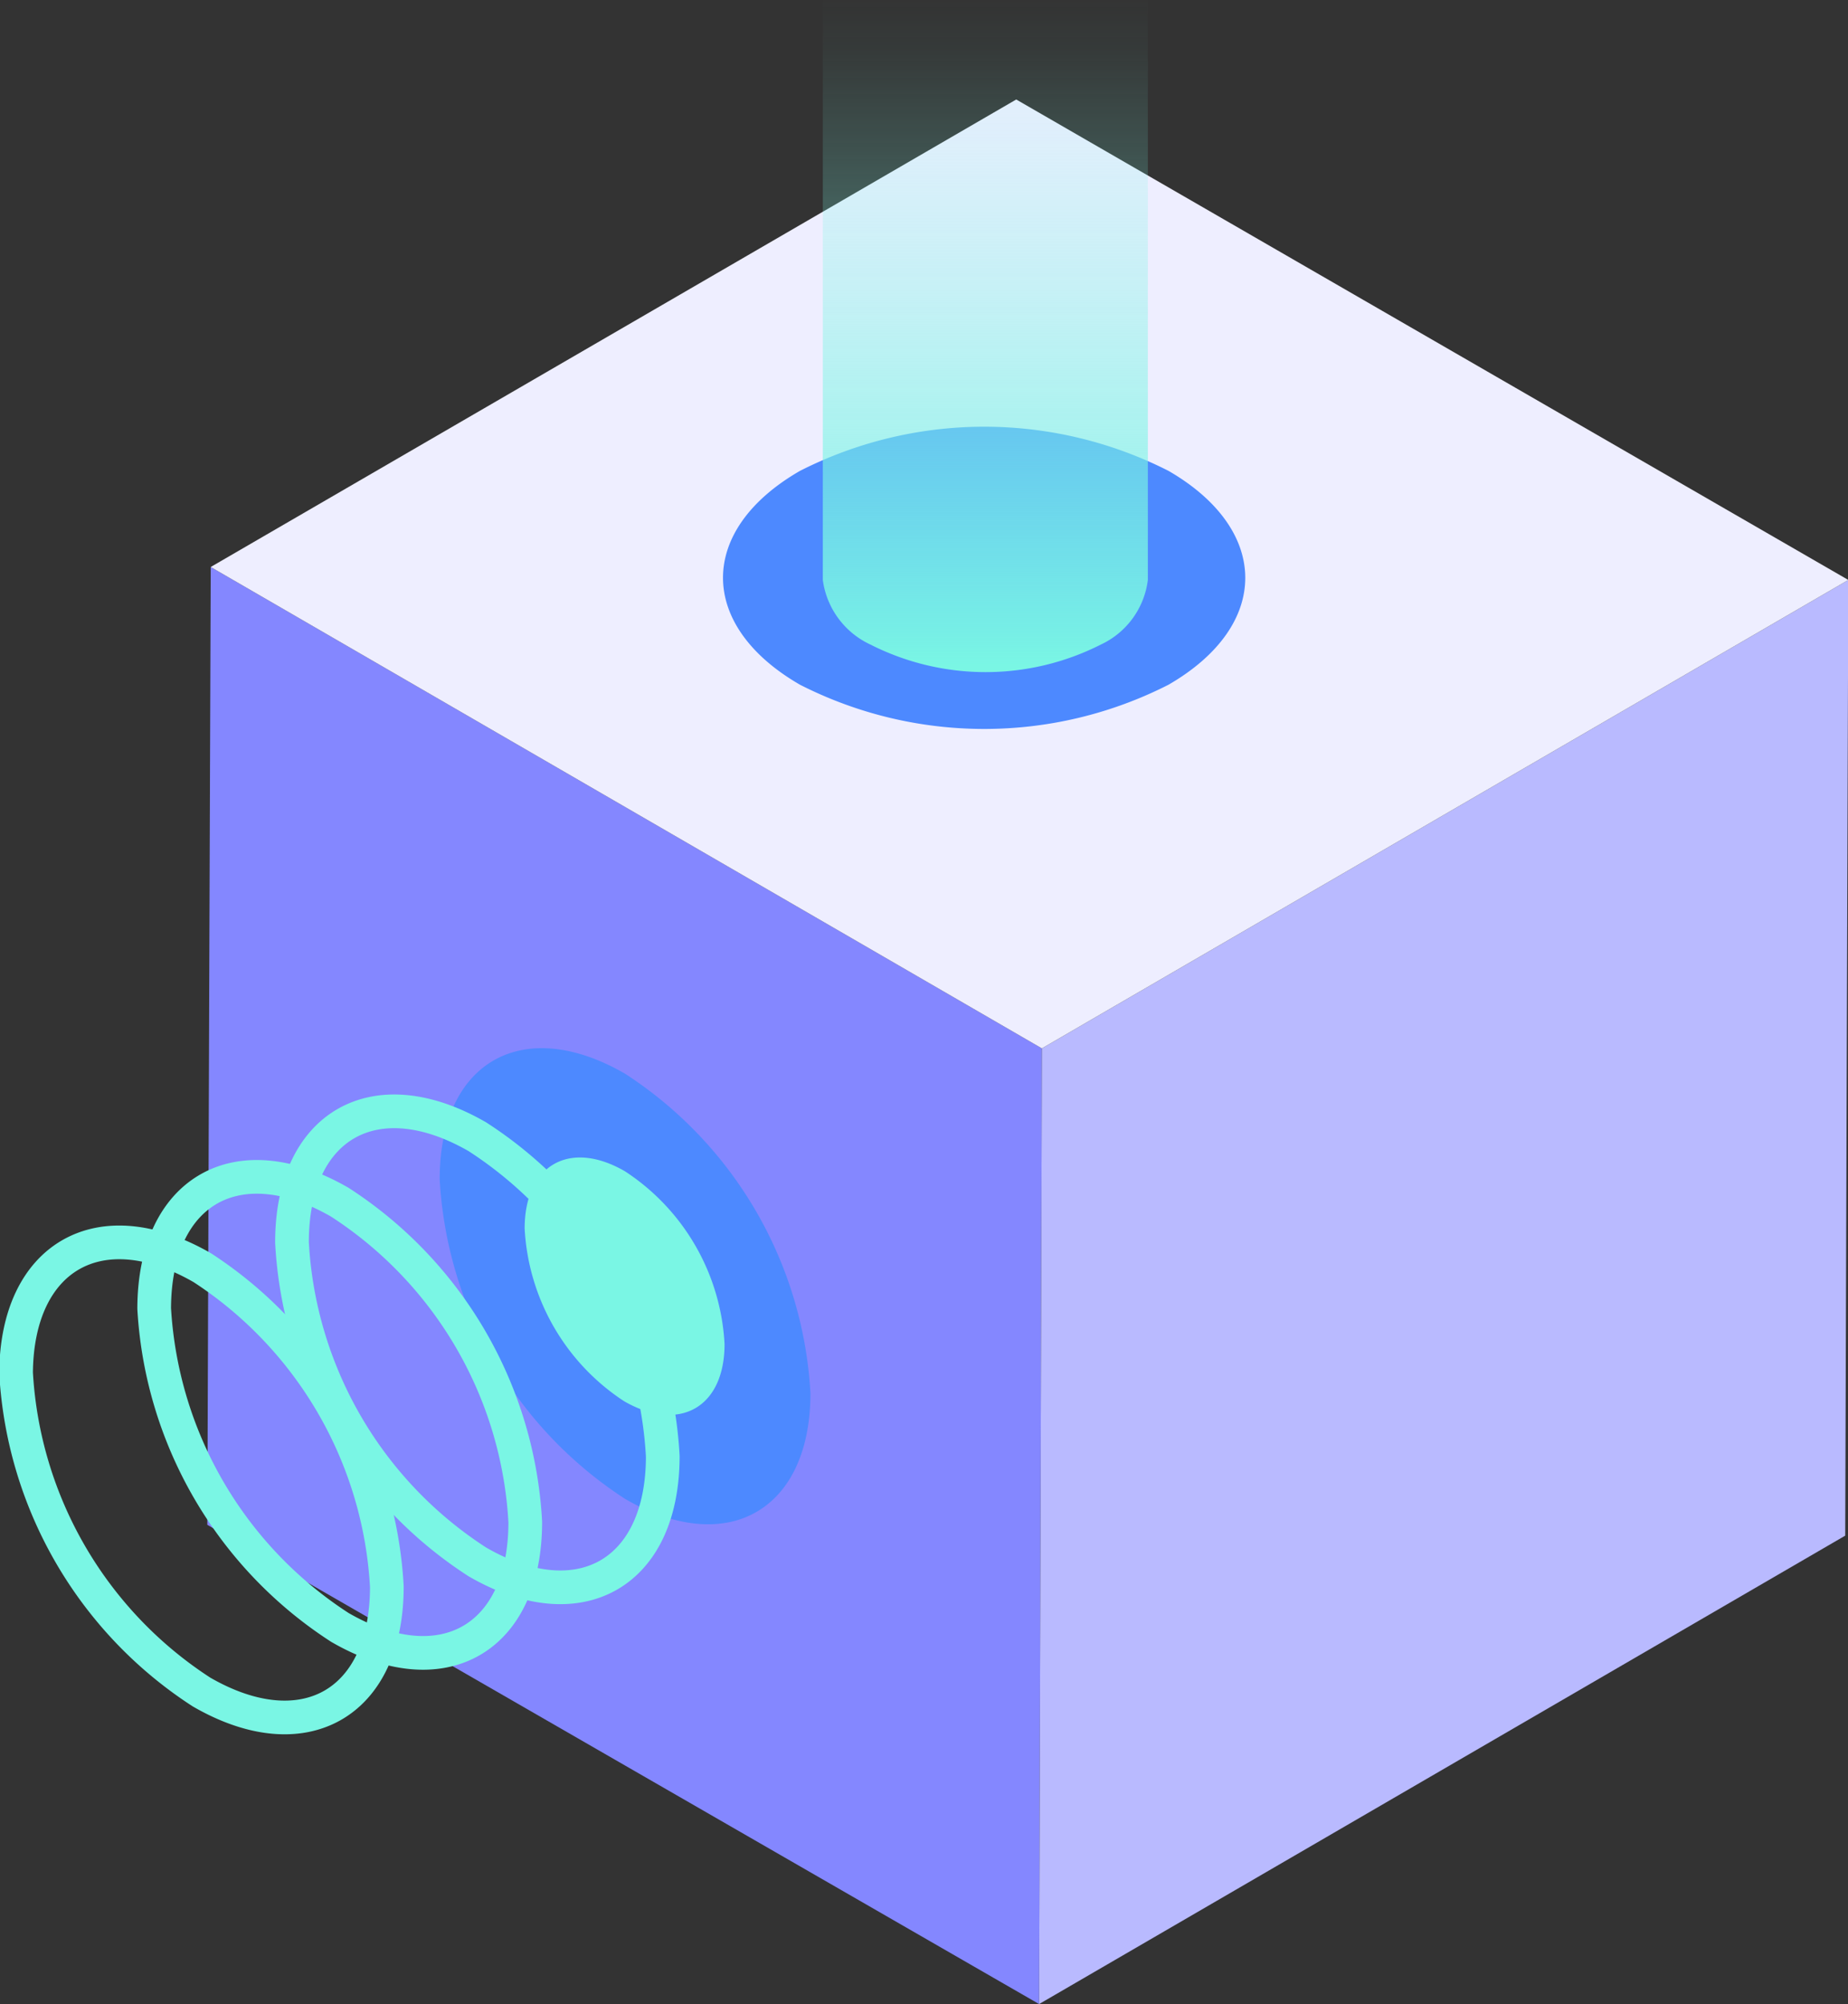 <svg id="Layer_1" data-name="Layer 1" xmlns="http://www.w3.org/2000/svg" xmlns:xlink="http://www.w3.org/1999/xlink" viewBox="0 0 59.81 64.86"><rect x="0" y="0" width="59.81" height="64.86" fill="#333333" stroke="none"/><defs><style>.cls-1{fill:#8487ff;}.cls-2{fill:#b9baff;}.cls-3{fill:#eef;}.cls-4{fill:#4d89ff;}.cls-5{fill:#7af6e4;}.cls-6{fill:url(#linear-gradient);}.cls-7{fill:none;stroke:#7af6e4;stroke-linecap:round;stroke-linejoin:round;stroke-width:1.09px;}</style><linearGradient id="linear-gradient" x1="-4.15" y1="77.33" x2="-4.15" y2="76.33" gradientTransform="matrix(10.54, 0, 0, -21.75, 78.79, 1682.36)" gradientUnits="userSpaceOnUse"><stop offset="0" stop-color="#7af6e4" stop-opacity="0"/><stop offset="0.09" stop-color="#7af6e4" stop-opacity="0.04"/><stop offset="0.24" stop-color="#7af6e4" stop-opacity="0.16"/><stop offset="0.44" stop-color="#7af6e4" stop-opacity="0.34"/><stop offset="0.68" stop-color="#7af6e4" stop-opacity="0.61"/><stop offset="0.95" stop-color="#7af6e4" stop-opacity="0.93"/><stop offset="1" stop-color="#7af6e4"/></linearGradient></defs><path class="cls-1" d="M36.9,34.58l-.09,30.93L9.89,50,10,19Z" transform="translate(-3.18 -0.65)"/><path class="cls-2" d="M36.9,34.58,63,19.42,62.9,50.35,36.81,65.51Z" transform="translate(-3.18 -0.65)"/><path class="cls-3" d="M10,19,36.07,3.87,63,19.42,36.9,34.58Z" transform="translate(-3.18 -0.65)"/><path class="cls-4" d="M23.41,35.4a13.19,13.19,0,0,1,6,10.34c0,3.8-2.7,5.33-6,3.42a13.2,13.2,0,0,1-6-10.34C17.41,35,20.11,33.49,23.41,35.4Z" transform="translate(-3.18 -0.65)"/><path class="cls-5" d="M23.41,38.56a7.13,7.13,0,0,1,3.22,5.59c0,2.05-1.46,2.88-3.25,1.85a7.13,7.13,0,0,1-3.22-5.59C20.16,38.35,21.62,37.52,23.41,38.56Z" transform="translate(-3.18 -0.65)"/><path class="cls-4" d="M41,15.89c3.3,1.91,3.32,5,0,6.92a13.14,13.14,0,0,1-11.93,0c-3.31-1.91-3.33-5,0-6.92A13.16,13.16,0,0,1,41,15.89Z" transform="translate(-3.18 -0.65)"/><path class="cls-6" d="M29.81.66V19.42h0a2.7,2.7,0,0,0,1.54,2.09,8.24,8.24,0,0,0,7.46,0,2.67,2.67,0,0,0,1.52-2.09h0V.65Z" transform="translate(-3.18 -0.65)"/><path class="cls-7" d="M18.63,37.44a13.15,13.15,0,0,1,6,10.34c0,3.8-2.7,5.33-6,3.42a13.14,13.14,0,0,1-6-10.34C12.63,37.06,15.32,35.53,18.63,37.44Z" transform="translate(-3.18 -0.65)"/><path class="cls-7" d="M14.18,39.56a13.17,13.17,0,0,1,6,10.35c0,3.8-2.7,5.32-6,3.41A13.19,13.19,0,0,1,8.17,43C8.18,39.18,10.87,37.65,14.18,39.56Z" transform="translate(-3.18 -0.65)"/><path class="cls-7" d="M9.73,41.68A13.17,13.17,0,0,1,15.7,52c0,3.8-2.7,5.32-6,3.41a13.19,13.19,0,0,1-6-10.33C3.73,41.31,6.42,39.77,9.73,41.68Z" transform="translate(-3.18 -0.65)"/></svg>